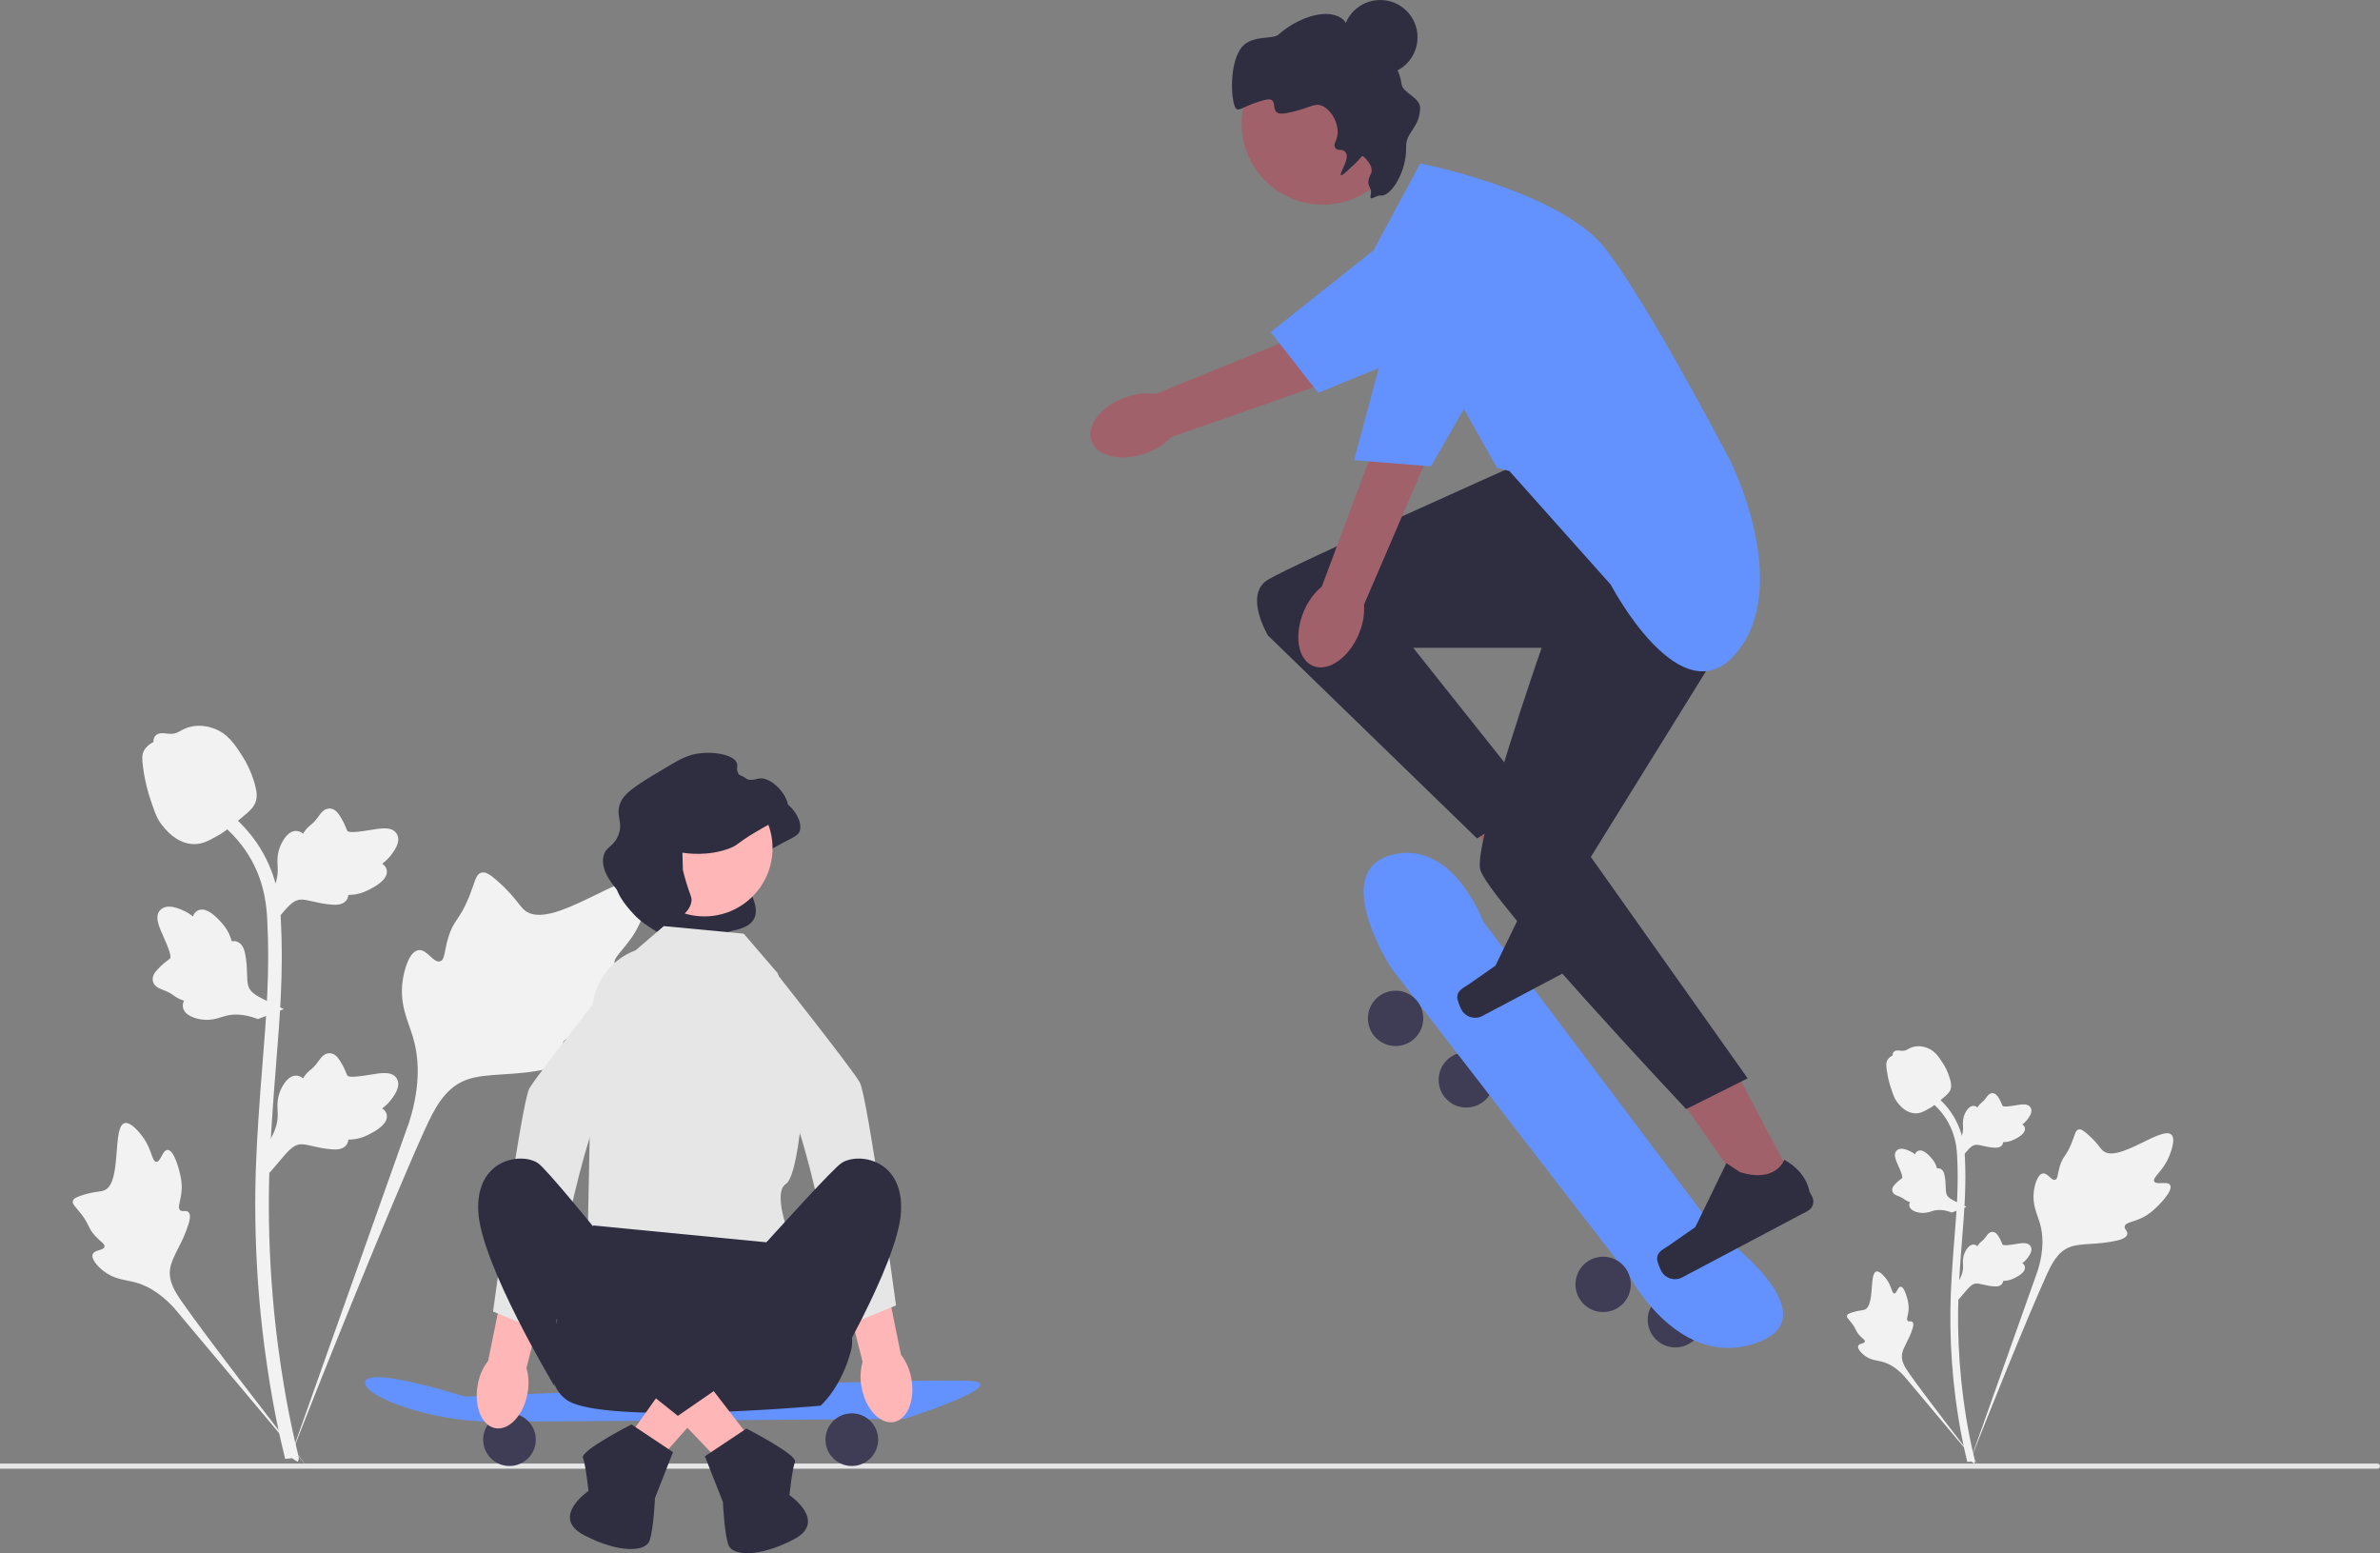 <svg xmlns="http://www.w3.org/2000/svg" width="774.04" height="505.053" viewBox="0 0 774.04 505.053" xmlns:xlink="http://www.w3.org/1999/xlink"><rect x="0" y="0" width="774.04" height="505.053" fill="#808080" stroke="none"/><path d="M774.04,476.742h0c0,.464-.376,.84-.84,.84H0v-1.68H773.2c.464,0,.84,.376,.84,.84Z" fill="#e6e6e6"/><circle cx="476.882" cy="351.138" r="9" fill="#3f3d56"/><circle cx="544.882" cy="429.138" r="9" fill="#3f3d56"/><path d="M452.382,314.638l78,101s16,30,41,21c25-9-13-36-13-36l-76-101s-10-27.142-30-21.571,0,36.571,0,36.571Z" fill="#6392ff"/><g><polygon points="584.229 385.598 571.051 392.573 537.876 345.063 557.325 334.769 584.229 385.598" fill="#a0616a"/><path d="M538.923,409.199h0c-.044,.908,.92,3.253,1.345,4.057h0c1.308,2.47,4.37,3.413,6.84,2.105l40.809-21.603c1.685-.892,2.328-2.981,1.436-4.666l-.899-1.699s-.684-6.175-8.173-10.269c0,0-2.557,7.663-14.362,4.03l-4.459-2.919-10.098,20.773-8.538,5.959c-1.868,1.304-3.79,1.957-3.901,4.232l-0,0Z" fill="#2f2e41"/></g><g><polygon points="519.229 300.598 506.051 307.573 472.876 260.063 492.325 249.769 519.229 300.598" fill="#a0616a"/><path d="M473.923,324.199h0c-.044,.908,.92,3.253,1.345,4.057h0c1.308,2.47,4.37,3.413,6.84,2.105l40.809-21.603c1.685-.892,2.328-2.981,1.436-4.666l-.899-1.699s-.684-6.175-8.173-10.269c0,0-2.557,7.663-14.362,4.03l-4.459-2.919-10.098,20.773-8.538,5.959c-1.868,1.304-3.79,1.957-3.901,4.232l-0,0Z" fill="#2f2e41"/></g><g><path d="M705.784,385.348c-.844-1.424-4.497,.101-5.168-1.191-.669-1.287,2.724-3.249,4.663-7.73,.35-.808,2.553-5.9,.922-7.472-3.092-2.978-17.24,9.313-22.191,5.29-1.087-.883-1.846-2.645-5.134-5.506-1.308-1.138-2.099-1.652-2.865-1.461-1.086,.271-1.172,1.725-2.337,4.584-1.747,4.287-2.78,4.028-3.798,7.449-.756,2.539-.583,4.016-1.472,4.303-1.258,.407-2.416-2.286-4.011-2.045-1.627,.246-2.611,3.382-2.922,5.73-.583,4.406,1.035,7.313,1.932,10.371,.975,3.322,1.553,8.375-.698,15.528l-22.277,62.766c4.918-12.879,19.158-48.185,25.142-61.305,1.727-3.787,3.635-7.629,7.551-9.145,3.77-1.46,8.949-.588,15.55-2.179,.771-.186,2.911-.73,3.18-1.988,.223-1.04-1.036-1.621-.842-2.595,.259-1.307,2.734-1.323,5.775-2.831,2.144-1.063,3.48-2.328,4.629-3.415,.346-.328,5.495-5.262,4.371-7.157h-0Z" fill="#f2f2f2"/><path d="M618.139,418.391c-.942,.004-1.248,2.236-2.076,2.193-.825-.043-.808-2.275-2.448-4.519-.296-.405-2.159-2.955-3.401-2.608-2.354,.658-.404,11.148-3.806,12.418-.747,.279-1.831,.143-4.184,.931-.936,.314-1.417,.554-1.544,.985-.18,.611,.508,1.073,1.575,2.47,1.6,2.094,1.175,2.527,2.56,4.013,1.028,1.104,1.803,1.445,1.687,1.964-.163,.735-1.819,.526-2.161,1.379-.349,.87,.907,2.257,1.969,3.087,1.994,1.558,3.888,1.602,5.647,2.044,1.912,.48,4.559,1.654,7.42,4.823l24.378,29.044c-4.902-6.13-18.122-23.306-22.835-30.029-1.361-1.941-2.696-3.985-2.31-6.345,.371-2.272,2.293-4.562,3.417-8.261,.131-.432,.481-1.639-.058-2.134-.446-.409-1.095,.041-1.517-.335-.567-.504,.14-1.724,.277-3.651,.097-1.359-.138-2.38-.341-3.258-.061-.265-.997-4.215-2.251-4.21v0Z" fill="#f2f2f2"/><path d="M636.939,422.611l-.568-5.068,.259-.384c1.2-1.777,1.812-3.512,1.819-5.159,.001-.262-.011-.524-.023-.79-.049-1.057-.11-2.371,.575-3.903,.384-.854,1.463-2.831,3.086-2.587,.437,.061,.767,.262,1.018,.497,.037-.059,.075-.117,.115-.181,.505-.771,.905-1.101,1.291-1.419,.296-.245,.602-.497,1.082-1.094,.21-.262,.374-.492,.513-.685,.42-.585,.968-1.282,1.935-1.27,1.033,.049,1.574,.903,1.932,1.468,.64,1.008,.93,1.735,1.122,2.217,.07,.176,.149,.374,.19,.436,.333,.489,3.038,.032,4.057-.135,2.289-.382,4.27-.712,5.087,.732,.585,1.033,.151,2.398-1.33,4.168-.461,.551-.952,.969-1.388,1.297,.361,.215,.684,.546,.815,1.065h0c.308,1.228-.748,2.459-3.137,3.663-.593,.301-1.392,.702-2.512,.896-.527,.091-1.002,.113-1.408,.125-.009,.235-.064,.489-.207,.751-.42,.771-1.293,1.138-2.61,1.05-1.449-.076-2.642-.352-3.694-.595-.919-.21-1.711-.389-2.332-.347-1.153,.093-2.041,1.016-3.083,2.212l-2.603,3.042h-0Z" fill="#f2f2f2"/><path d="M639.572,392.435l-4.758,1.835-.437-.153c-2.023-.71-3.857-.862-5.452-.451-.254,.065-.504,.143-.759,.223-1.01,.315-2.266,.708-3.922,.434-.924-.155-3.11-.697-3.285-2.329-.052-.438,.059-.809,.222-1.111-.066-.021-.133-.042-.204-.065-.874-.293-1.295-.597-1.7-.889-.312-.224-.633-.456-1.332-.769-.307-.137-.571-.237-.793-.322-.672-.258-1.486-.611-1.719-1.549-.215-1.011,.474-1.751,.93-2.241,.813-.875,1.442-1.34,1.86-1.648,.153-.112,.324-.239,.373-.294,.389-.446-.74-2.947-1.159-3.891-.95-2.118-1.772-3.95-.582-5.106,.851-.828,2.282-.754,4.369,.229,.65,.307,1.179,.675,1.607,1.013,.117-.404,.354-.8,.823-1.058h0c1.11-.61,2.569,.099,4.339,2.105,.442,.498,1.033,1.169,1.504,2.203,.221,.487,.363,.941,.478,1.331,.229-.051,.49-.063,.779,.009,.852,.21,1.429,.962,1.678,2.258,.294,1.421,.329,2.645,.362,3.724,.03,.942,.058,1.753,.255,2.344,.382,1.091,1.5,1.717,2.922,2.421l3.603,1.746-0,0Z" fill="#f2f2f2"/><path d="M636.939,377.504l-.568-5.068,.259-.384c1.2-1.777,1.812-3.512,1.819-5.159,.001-.262-.011-.524-.023-.79-.049-1.057-.11-2.371,.575-3.903,.384-.854,1.463-2.831,3.086-2.587,.437,.061,.767,.262,1.018,.497,.037-.059,.075-.117,.115-.181,.505-.771,.905-1.101,1.291-1.419,.296-.245,.602-.497,1.082-1.094,.21-.262,.374-.492,.513-.685,.42-.585,.968-1.282,1.935-1.27,1.033,.049,1.574,.903,1.932,1.468,.64,1.008,.93,1.735,1.122,2.217,.07,.176,.149,.374,.19,.436,.333,.489,3.038,.032,4.057-.135,2.289-.382,4.27-.712,5.087,.732,.585,1.033,.151,2.398-1.33,4.168-.461,.551-.952,.969-1.388,1.297,.361,.215,.684,.546,.815,1.065h0c.308,1.228-.748,2.459-3.137,3.663-.593,.301-1.392,.702-2.512,.896-.527,.091-1.002,.113-1.408,.125-.009,.235-.064,.489-.207,.751-.42,.771-1.293,1.138-2.61,1.05-1.449-.076-2.642-.352-3.694-.595-.919-.21-1.711-.389-2.332-.347-1.153,.093-2.041,1.016-3.083,2.212l-2.603,3.042h-0Z" fill="#f2f2f2"/><path d="M642.124,475.881l-1.062-.666-.257-1.226,.257,1.226-1.238,.142c-.02-.115-.087-.379-.188-.793-.554-2.266-2.244-9.162-3.654-20.023-.984-7.581-1.541-15.376-1.656-23.17-.115-7.807,.255-13.717,.551-18.467,.224-3.583,.496-6.994,.762-10.317,.71-8.878,1.379-17.265,.881-26.55-.11-2.073-.341-6.387-2.862-10.978-1.462-2.663-3.476-5.027-5.987-7.023l1.561-1.963c2.771,2.207,5,4.826,6.623,7.782,2.795,5.09,3.047,9.791,3.168,12.05,.507,9.449-.17,17.916-.887,26.88-.264,3.311-.536,6.708-.759,10.276-.294,4.706-.66,10.565-.546,18.271,.113,7.701,.663,15.4,1.634,22.886,1.392,10.724,3.058,17.517,3.605,19.749,.291,1.192,.352,1.441,.054,1.914v-0Z" fill="#f2f2f2"/><path d="M623.075,362.018c-.103,0-.207-.002-.312-.01-2.134-.115-4.11-1.392-5.875-3.796-.827-1.131-1.251-2.42-2.095-4.992-.131-.396-.767-2.408-1.154-5.176-.253-1.808-.221-2.565,.137-3.233,.398-.744,1.041-1.263,1.766-1.613-.032-.24-.006-.487,.098-.739,.427-1.045,1.563-.908,2.177-.842,.311,.039,.699,.091,1.117,.069,.658-.032,1.012-.228,1.548-.521,.513-.281,1.15-.631,2.096-.825,1.865-.389,3.427,.14,3.942,.313,2.71,.903,4.046,3.01,5.593,5.45,.308,.489,1.367,2.271,2.065,4.713,.504,1.762,.433,2.545,.281,3.128-.308,1.197-1.036,1.882-2.885,3.394-1.931,1.583-2.9,2.376-3.732,2.858-1.937,1.118-3.153,1.821-4.768,1.821v0Z" fill="#f2f2f2"/></g><g><path d="M209.098,315.627c-1.489-2.511-7.932,.178-9.117-2.101-1.18-2.271,4.806-5.731,8.226-13.635,.617-1.425,4.503-10.408,1.626-13.179-5.454-5.254-30.409,16.427-39.143,9.332-1.917-1.557-3.256-4.665-9.056-9.712-2.308-2.008-3.703-2.914-5.054-2.577-1.916,.478-2.068,3.043-4.123,8.086-3.082,7.562-4.904,7.106-6.7,13.139-1.333,4.479-1.028,7.083-2.597,7.59-2.219,.718-4.262-4.033-7.075-3.608-2.87,.434-4.606,5.966-5.154,10.107-1.029,7.772,1.826,12.9,3.408,18.293,1.719,5.86,2.739,14.773-1.231,27.39l-39.295,110.715c8.675-22.718,33.794-84.996,44.349-108.138,3.047-6.681,6.411-13.457,13.319-16.132,6.651-2.575,15.785-1.038,27.43-3.843,1.36-.328,5.134-1.288,5.609-3.508,.393-1.835-1.827-2.859-1.486-4.578,.457-2.305,4.823-2.334,10.187-4.994,3.783-1.876,6.139-4.106,8.166-6.024,.611-.578,9.693-9.281,7.71-12.624h-0Z" fill="#f2f2f2"/><path d="M54.498,373.912c-1.662,.006-2.201,3.944-3.662,3.868-1.455-.076-1.426-4.012-4.319-7.971-.522-.714-3.809-5.213-5.999-4.601-4.152,1.161-.712,19.665-6.714,21.904-1.317,.491-3.229,.252-7.38,1.643-1.651,.553-2.499,.977-2.723,1.737-.318,1.079,.897,1.893,2.779,4.357,2.823,3.694,2.073,4.457,4.516,7.079,1.814,1.947,3.18,2.548,2.976,3.465-.288,1.296-3.209,.928-3.812,2.432-.615,1.534,1.599,3.982,3.474,5.446,3.518,2.747,6.858,2.826,9.962,3.606,3.372,.847,8.041,2.918,13.088,8.507l43.002,51.231c-8.647-10.813-31.966-41.11-40.279-52.968-2.4-3.423-4.755-7.03-4.074-11.192,.655-4.007,4.045-8.047,6.028-14.571,.232-.762,.849-2.891-.103-3.765-.787-.722-1.931,.072-2.676-.592-1-.89,.246-3.04,.488-6.441,.171-2.398-.244-4.198-.601-5.746-.108-.467-1.759-7.435-3.971-7.427v0Z" fill="#f2f2f2"/><path d="M87.659,381.356l-1.001-8.94,.458-.678c2.117-3.134,3.197-6.194,3.209-9.1,.002-.462-.019-.924-.041-1.394-.086-1.865-.194-4.183,1.014-6.885,.678-1.507,2.581-4.994,5.443-4.563,.771,.108,1.353,.462,1.796,.876,.065-.104,.132-.207,.203-.319,.891-1.36,1.597-1.942,2.277-2.504,.522-.432,1.062-.876,1.908-1.93,.371-.462,.66-.868,.904-1.209,.74-1.032,1.707-2.262,3.412-2.24,1.822,.086,2.776,1.593,3.408,2.59,1.129,1.778,1.64,3.061,1.979,3.911,.123,.311,.263,.66,.335,.768,.587,.863,5.359,.056,7.157-.237,4.038-.673,7.533-1.256,8.972,1.291,1.032,1.822,.265,4.23-2.346,7.351-.814,.971-1.679,1.709-2.448,2.288,.637,.38,1.206,.963,1.438,1.878h0c.544,2.167-1.319,4.338-5.534,6.462-1.047,.531-2.456,1.239-4.431,1.58-.93,.16-1.768,.199-2.484,.22-.015,.414-.112,.863-.365,1.325-.74,1.36-2.281,2.007-4.604,1.852-2.556-.134-4.66-.622-6.516-1.049-1.621-.371-3.017-.686-4.114-.613-2.033,.164-3.6,1.791-5.439,3.902l-4.591,5.366h-0Z" fill="#f2f2f2"/><path d="M92.305,328.128l-8.394,3.236-.772-.271c-3.568-1.253-6.803-1.521-9.616-.796-.447,.115-.889,.253-1.338,.393-1.782,.556-3.997,1.249-6.917,.765-1.629-.273-5.486-1.23-5.794-4.108-.091-.773,.104-1.426,.392-1.959-.117-.036-.234-.075-.36-.115-1.541-.517-2.284-1.052-2.999-1.568-.55-.396-1.117-.805-2.35-1.356-.541-.242-1.007-.419-1.399-.568-1.186-.454-2.621-1.078-3.033-2.733-.379-1.784,.837-3.089,1.641-3.954,1.434-1.543,2.544-2.363,3.281-2.906,.269-.198,.572-.422,.658-.518,.686-.787-1.305-5.198-2.045-6.863-1.676-3.735-3.126-6.968-1.027-9.006,1.5-1.46,4.025-1.33,7.706,.405,1.146,.541,2.079,1.191,2.834,1.787,.206-.712,.625-1.411,1.452-1.867h0c1.958-1.076,4.531,.175,7.654,3.714,.779,.878,1.821,2.062,2.652,3.885,.39,.859,.64,1.659,.843,2.347,.405-.09,.864-.11,1.374,.017,1.503,.371,2.52,1.698,2.959,3.983,.519,2.506,.581,4.665,.638,6.569,.052,1.662,.101,3.093,.451,4.135,.674,1.925,2.646,3.028,5.154,4.271l6.355,3.08-0,0Z" fill="#f2f2f2"/><path d="M87.659,301.791l-1.001-8.94,.458-.678c2.117-3.134,3.197-6.194,3.209-9.1,.002-.462-.019-.924-.041-1.394-.086-1.865-.194-4.183,1.014-6.885,.678-1.507,2.581-4.994,5.443-4.563,.771,.108,1.353,.462,1.796,.876,.065-.104,.132-.207,.203-.319,.891-1.36,1.597-1.942,2.277-2.504,.522-.432,1.062-.876,1.908-1.93,.371-.462,.66-.868,.904-1.209,.74-1.032,1.707-2.262,3.412-2.24,1.822,.086,2.776,1.593,3.408,2.59,1.129,1.778,1.64,3.061,1.979,3.911,.123,.311,.263,.66,.335,.768,.587,.863,5.359,.056,7.157-.237,4.038-.673,7.533-1.256,8.972,1.291,1.032,1.822,.265,4.23-2.346,7.351-.814,.971-1.679,1.709-2.448,2.288,.637,.38,1.206,.963,1.438,1.878h0c.544,2.167-1.319,4.338-5.534,6.462-1.047,.531-2.456,1.239-4.431,1.58-.93,.16-1.768,.199-2.484,.22-.015,.414-.112,.863-.365,1.325-.74,1.36-2.281,2.007-4.604,1.852-2.556-.134-4.66-.622-6.516-1.049-1.621-.371-3.017-.686-4.114-.613-2.033,.164-3.6,1.791-5.439,3.902l-4.591,5.366h-0Z" fill="#f2f2f2"/><path d="M96.806,475.322l-1.873-1.174-.453-2.163,.453,2.163-2.184,.25c-.035-.203-.153-.669-.332-1.399-.978-3.997-3.958-16.162-6.445-35.319-1.735-13.373-2.717-27.122-2.92-40.871-.203-13.77,.449-24.195,.971-32.574,.395-6.32,.874-12.337,1.345-18.199,1.252-15.661,2.432-30.454,1.554-46.832-.194-3.656-.602-11.267-5.048-19.365-2.579-4.697-6.132-8.866-10.561-12.389l2.754-3.462c4.889,3.894,8.819,8.513,11.683,13.727,4.93,8.979,5.374,17.271,5.588,21.255,.894,16.667-.3,31.603-1.565,47.415-.466,5.84-.945,11.832-1.338,18.126-.518,8.301-1.163,18.635-.963,32.228,.199,13.585,1.17,27.165,2.881,40.37,2.456,18.916,5.394,30.899,6.359,34.836,.514,2.102,.622,2.543,.095,3.376v-0Z" fill="#f2f2f2"/><path d="M63.205,274.475c-.181,0-.365-.004-.55-.017-3.764-.203-7.25-2.456-10.362-6.695-1.459-1.994-2.206-4.269-3.695-8.806-.231-.699-1.353-4.248-2.035-9.13-.447-3.19-.391-4.524,.242-5.702,.701-1.312,1.837-2.227,3.114-2.845-.056-.423-.011-.859,.173-1.304,.753-1.843,2.756-1.601,3.84-1.485,.548,.069,1.232,.16,1.971,.121,1.161-.056,1.785-.401,2.73-.919,.904-.496,2.029-1.114,3.697-1.455,3.289-.686,6.046,.246,6.954,.553,4.781,1.593,7.138,5.31,9.866,9.613,.544,.863,2.411,4.006,3.643,8.314,.889,3.108,.764,4.489,.496,5.517-.544,2.111-1.828,3.32-5.089,5.987-3.406,2.793-5.115,4.192-6.583,5.042-3.417,1.973-5.562,3.212-8.411,3.212v0Z" fill="#f2f2f2"/></g><path d="M566.382,199.638l-49,79,51,72-20,10s-65-69-67-78,20-72,20-72h-41.768l39.768,50-19,12-68-66s-8-13.291,0-18.146c8-4.854,79.736-36.854,79.736-36.854l74.264,48Z" fill="#2f2e41"/><circle cx="453.882" cy="331.138" r="9" fill="#3f3d56"/><circle cx="521.382" cy="417.638" r="9" fill="#3f3d56"/><path d="M446.882,81.138l15-28s45.945,9,60.472,28c14.528,19,40.528,69,40.528,69,0,0,20,40,2,62-18,22-41-22-41-22l-33-37-4-1-40-71Z" fill="#6392ff"/><g><path id="b-170" d="M424.062,198.725c1.279-3.103,3.282-5.855,5.843-8.025l21.661-57.972,16.761,6.456-24.703,57.39c.196,3.35-.413,6.697-1.775,9.763-3.306,7.721-9.966,12.272-14.878,10.169-4.912-2.103-6.214-10.064-2.909-17.782v-0Z" fill="#a0616a"/><polygon points="458.382 82.638 497.882 95.138 465.382 151.638 440.382 149.638 458.382 82.638" fill="#6392ff"/></g><g><path id="c-171" d="M366.086,129.2c3.15-1.159,6.531-1.547,9.862-1.132l57.333-23.3,6.594,16.707-58.964,20.667c-2.333,2.412-5.209,4.23-8.388,5.303-7.921,2.793-15.779,.973-17.556-4.066-1.777-5.039,3.201-11.387,11.119-14.178l0-0Z" fill="#a0616a"/><polygon points="460.882 70.138 489.92 102.696 428.716 127.738 413.264 107.983 460.882 70.138" fill="#6392ff"/></g><g><path d="M225.89,283.514c.032,.006,.081,.014,.14,.024,1.154,.191,8.132,1.268,15.168-1.412,2.98-1.135,1.964-1.418,8.602-5.365,7.782-4.628,9.779-4.595,10.359-6.753,1.157-4.309-5.022-11.082-9.112-10.636-1.077,.117-2.23,.759-4.023,.324-.394-.096-2.119-.514-2.96-1.942-.75-1.274-.115-2.193-.417-3.237-.792-2.742-7.393-4.111-13.181-3.144-3.329,.556-5.918,2.074-10.96,5.088-8.776,5.246-13.164,7.868-14.151,11.887-.935,3.809,1.309,5.45-.323,9.527-1.519,3.796-3.933,3.543-4.763,6.614-1.336,4.942,3.623,10.366,5.69,12.625,2.265,2.477,4.432,3.837,7.308,5.642,3.61,2.265,5.415,3.398,7.585,3.283,3.934-.209,15.625,.502,15.778-2.754,.057-1.22,14.236-.221,7.255-13.358-.856-1.611-17.633,.11-17.854-.816" fill="#2f2e41"/><circle cx="229.082" cy="275.814" r="22.166" fill="#ffb6b6"/><path d="M151.269,454.155s-31.103-9.917-32.455-4.958,22.088,13.072,40.569,13.072,134.779-.902,134.779-.902c0,0,32.455-10.368,22.989-12.171-9.466-1.803-165.882,4.958-165.882,4.958Z" fill="#6392ff"/><circle cx="165.694" cy="468.128" r="8.565" fill="#3f3d56"/><circle cx="277.033" cy="468.128" r="8.565" fill="#3f3d56"/><path d="M241.874,303.598l-25.991-2.461-9.169,7.87h-0c-8.345,3.095-13.948,10.981-14.124,19.88l-1.427,71.852,66.714,4.057s-7.212-16.678-2.254-19.834c4.958-3.155,7.99-46.429,3.832-53.416s-6.536-15.101-6.536-15.101l-11.044-12.847Z" fill="#e6e6e6"/><path d="M192.965,398.485l-8.114,20.285s-12.621,28.398-.451,36.512,82.49,1.803,82.49,1.803c0,0,6.762-5.86,9.917-18.031s-16.678-31.554-16.678-31.554l-2.254-2.705-64.911-6.311Z" fill="#2f2e41"/><g><path id="d-172" d="M280.232,451.237c1.328,7.005,6.018,11.997,10.476,11.152,4.458-.846,6.994-7.209,5.665-14.216-.492-2.806-1.65-5.454-3.375-7.721l-6-29.608-13.834,3.112,7.384,28.858c-.776,2.742-.884,5.631-.315,8.423Z" fill="#ffb6b6"/><path d="M240.903,349.46s4.361,5.088,12.445,6.226,20.717,75.946,20.717,75.946l17.346-7.16s-9.226-67.944-11.798-72.529-29.731-38.806-29.731-38.806l-8.979,36.322Z" fill="#e6e6e6"/></g><g><path id="e-173" d="M171.533,453.237c-1.328,7.005-6.018,11.997-10.476,11.152-4.458-.846-6.994-7.209-5.665-14.216,.492-2.806,1.65-5.454,3.375-7.721l6-29.608,13.834,3.112-7.384,28.858c.776,2.742,.884,5.631,.315,8.423Z" fill="#ffb6b6"/><path d="M210.861,351.46s-4.361,5.088-12.445,6.226-20.717,75.946-20.717,75.946l-17.346-7.16s9.226-67.944,11.798-72.529,29.731-38.806,29.731-38.806l8.979,36.322Z" fill="#e6e6e6"/></g><polygon points="246.387 438.347 233.128 426.788 201.908 470.778 210.892 478.611 246.387 438.347" fill="#ffb6b6"/><path d="M268.243,450.774s23.891-39.668,24.792-56.797c.902-17.129-13.974-19.383-19.383-15.777s-63.77,69.937-63.77,69.937l18.245,12.253,39.476-31.437,.641,21.82Z" fill="#2f2e41"/><polygon points="200.93 440.597 213.711 428.512 246.682 471.206 238.022 479.395 200.93 440.597" fill="#ffb6b6"/><path d="M180.344,450.774s-23.891-39.668-24.792-56.797c-.902-17.129,13.974-19.383,19.383-15.777s59.46,72.574,59.46,72.574l-13.935,9.617-39.476-31.437-.641,21.82Z" fill="#2f2e41"/><path d="M205.361,463.17s-16.678,8.565-15.777,10.818,1.803,10.818,1.803,10.818c0,0-12.621,8.565-1.352,14.425,11.269,5.86,19.834,5.409,21.186,1.803s1.803-13.974,1.803-13.974l5.86-14.875-13.523-9.015Z" fill="#2f2e41"/><path d="M242.775,464.522s16.678,8.565,15.777,10.818-1.803,10.818-1.803,10.818c0,0,12.621,8.565,1.352,14.425-11.269,5.86-19.834,5.409-21.186,1.803s-1.803-13.974-1.803-13.974l-5.86-14.875,13.523-9.015Z" fill="#2f2e41"/><path d="M221.942,277.248c.032,.006,.081,.014,.14,.024,1.154,.191,8.132,1.268,15.168-1.412,2.98-1.135,1.964-1.418,8.602-5.365,7.782-4.628,9.779-4.595,10.359-6.753,1.157-4.309-5.022-11.082-9.112-10.636-1.077,.117-2.23,.759-4.023,.324-.394-.096-2.119-.514-2.96-1.942-.75-1.274-.115-2.193-.417-3.237-.792-2.742-7.393-4.111-13.181-3.144-3.329,.556-5.918,2.074-10.96,5.088-8.776,5.246-13.164,7.868-14.151,11.887-.935,3.809,1.309,5.45-.323,9.527-1.519,3.796-3.933,3.543-4.763,6.614-1.336,4.942,3.623,10.366,5.69,12.625,2.265,2.477,4.432,3.837,7.308,5.642,3.61,2.265,5.415,3.398,7.585,3.283,3.934-.209,7.848-3.774,8-7.03,.057-1.22-.452-1.586-1.712-5.781-.525-1.748-.889-3.19-1.11-4.116" fill="#2f2e41"/></g><circle cx="448.882" cy="12.138" r="12.138" fill="#2f2e41"/><circle cx="430.238" cy="40.116" r="26.433" fill="#a0616a"/><path d="M449.197,63.581c3.167,.283,8.336-7.818,8.106-15.663-.148-5.047,4.234-6.039,4.559-12.548,.19-3.793-5.636-4.975-6.036-8.017-.725-5.512-4.281-9.22-4.725-9.671-3.832-3.892-6.537-2.627-11.043-7.137-2.713-2.716-2.018-3.46-3.845-4.664-5.274-3.476-14.749,.291-20.416,5.367-1.961,1.756-9.27-.163-12.463,4.796-3.762,5.843-2.888,17.759-1.275,19.332,.98,.955,3.218-1.379,9.284-2.877,5.616-1.387,.318,5.472,6.811,4.321,7.677-1.361,9.181-3.697,12.056-2.296,3.039,1.481,5.414,6.067,4.725,9.671-.342,1.789-1.334,2.786-.775,3.696,1.021,1.661,2.193,.032,3.502,1.699,1.523,1.938-2.262,6.912-1.549,7.392,.144,.097,.578,.084,4.664-3.845,1.631-1.569,2.11-2.532,2.429-2.385,.517,.239,3.903,3.394,2.61,5.886-2.012,3.877,.563,3.998,0,6.608-.581,2.693,1.369,.156,3.382,.336Z" fill="#2f2e41"/></svg>